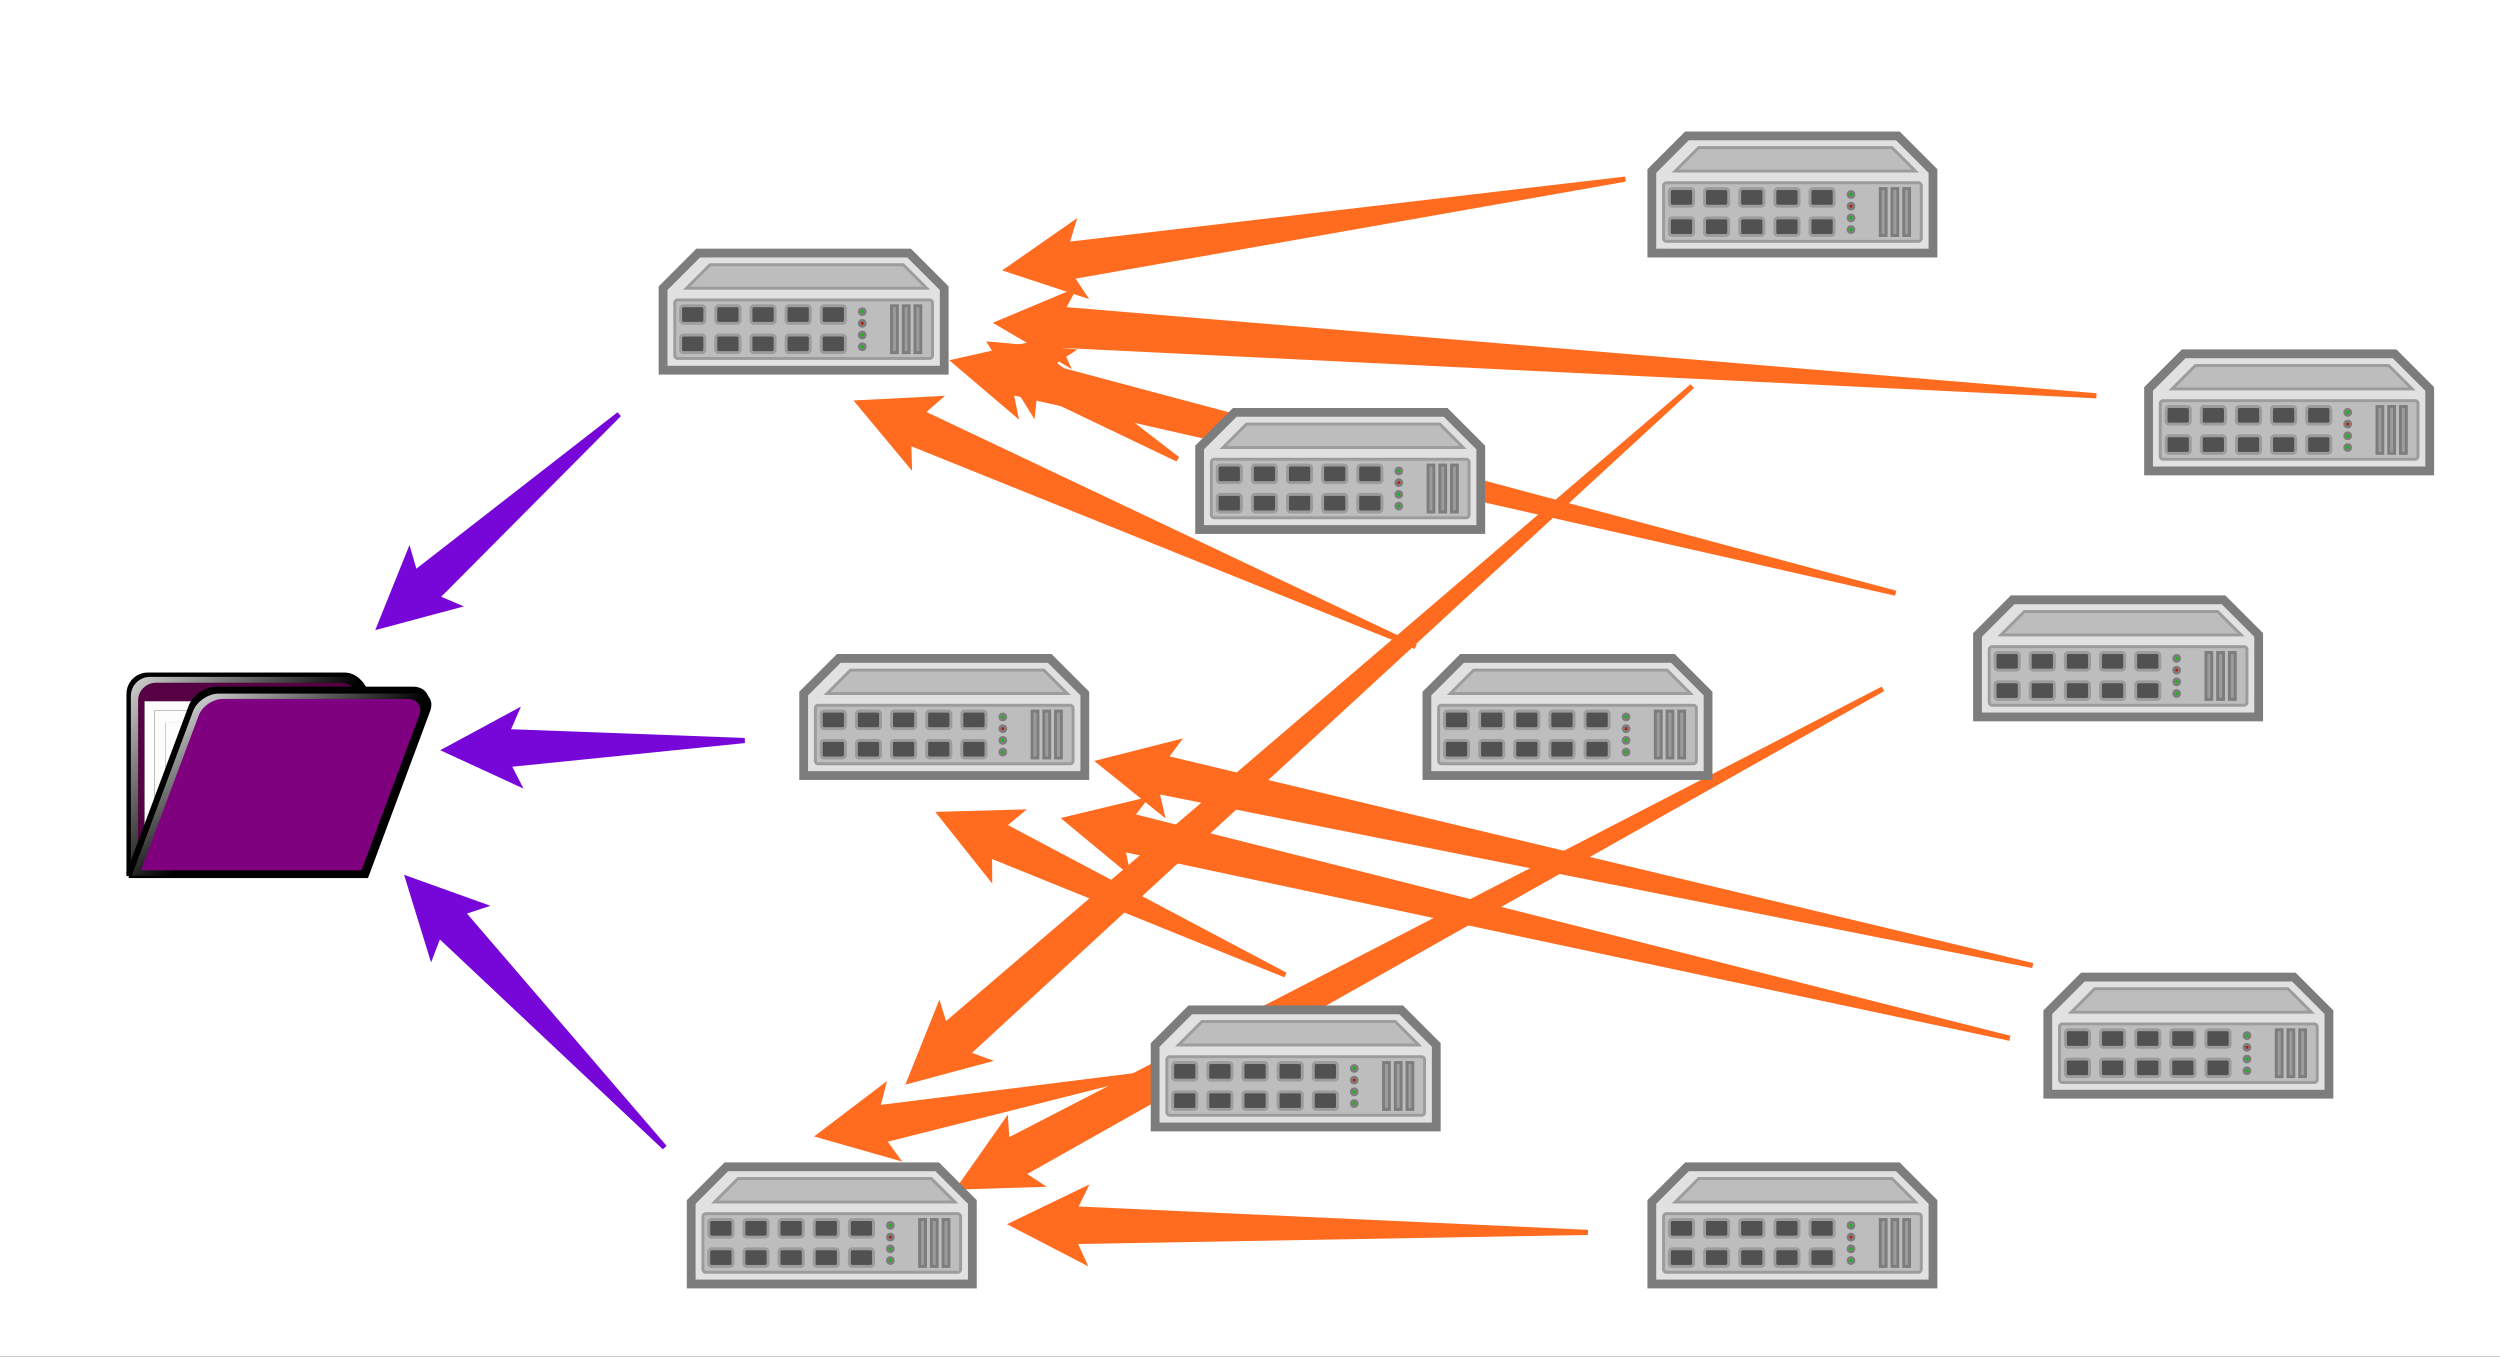 <?xml version="1.0" encoding="utf-8"?>
<!-- Generator: SketchAPI 5.1.316 <https://api.sketch.io/> -->
<svg version="1.1" xmlns="http://www.w3.org/2000/svg" xmlns:xlink="http://www.w3.org/1999/xlink" xmlns:sketchjs="https://sketch.io/dtd/" style="" sketchjs:metadata="eyJ0aXRsZSI6Ijc2YTVmYThkLWRhNDMtNGVlYi04ODQ1LWMxNGJjNTFhNzNmNiIsImRlc2NyaXB0aW9uIjoiTWFkZSB3aXRoIFNrZXRjaHBhZCAtIGh0dHBzOi8vc2tldGNoLmlvL3NrZXRjaHBhZCIsIm1ldGFkYXRhIjp7fSwiY2xpcFBhdGgiOnsiZW5hYmxlZCI6dHJ1ZSwic3R5bGUiOnsic3Ryb2tlU3R5bGUiOiJibGFjayIsImxpbmVXaWR0aCI6MX19LCJleHBvcnREUEkiOjcyLCJleHBvcnRGb3JtYXQiOiJwbmciLCJleHBvcnRRdWFsaXR5IjowLjk1LCJ1bml0cyI6InB4Iiwid2lkdGgiOjEwNjcsImhlaWdodCI6NTc5LCJwYWdlcyI6eyJsZW5ndGgiOjEsImRhdGEiOlt7IndpZHRoIjoxMDY3LCJoZWlnaHQiOjU3OX1dfX0=" width="1067" height="579" viewBox="0 0 1067 579" sketchjs:version="5.1.316">
<rect x="0" y="0" width="1067" height="579" fill="#333333" stroke="none"/>
<defs>
	<linearGradient id="c" gradientUnits="userSpaceOnUse" x1="-685.71" y1="-101.92" x2="-340" y2="232.36">
		<stop offset="0" style="stop-color:#fff;"/>
		<stop offset="1" style="stop-color:rgba(255, 255, 255, 0);stop-opacity:0;"/>
	</linearGradient>
</defs>
<path sketchjs:tool="rectangle" style="fill: #ffffff; mix-blend-mode: source-over; fill-opacity: 1; fill-rule: nonzero; vector-effect: non-scaling-stroke;" d="M0 0 L1067 0 1067 579 0 579 z"/>
<g sketchjs:tool="clipart" style="mix-blend-mode: source-over;" transform="matrix(1,0,0,1,872.12,415.13)">
	<g sketchjs:uid="1" style="fill-rule: evenodd; stroke-miterlimit: 10;">
		<path d="M1.88 16.87l15-15h90l15 15v35h-120z" sketchjs:uid="2" style="fill: #e1e1e1; stroke: #7d7d7d; stroke-width: 3.75;"/>
		<path d="M8.13 21.87h107.5c.688 0 1.25.562 1.25 1.25v22.5a1.25 1.25 0 0 1-1.25 1.25H8.13a1.25 1.25 0 0 1-1.25-1.25v-22.5c0-.688.562-1.25 1.25-1.25" sketchjs:uid="3" style="fill: #bdbdbd; stroke: #9c9c9c; stroke-width: 1.25; stroke-linejoin: round;"/>
		<path d="M88.13 31.87c0 1.67-2.5 1.67-2.5 0 0-1.665 2.5-1.665 2.5 0" sketchjs:uid="4" style="fill: #c51900; stroke: #7d7d7d; stroke-width: 1.25; stroke-linejoin: round;"/>
		<path d="M99.38 24.37h2.5v20h-2.5z" sketchjs:uid="5" style="fill: #9c9c9c; stroke: #7d7d7d; stroke-width: 1.25;"/>
		<path d="M10.63 24.37h7.817c.689 0 1.25.562 1.25 1.25v5a1.25 1.25 0 0 1-1.25 1.25H10.63a1.25 1.25 0 0 1-1.25-1.25v-5c0-.688.562-1.25 1.25-1.25M10.63 36.87h7.817c.689 0 1.25.562 1.25 1.25v5a1.25 1.25 0 0 1-1.25 1.25H10.63a1.25 1.25 0 0 1-1.25-1.25v-5c0-.688.562-1.25 1.25-1.25M25.63 24.37h7.817c.689 0 1.25.562 1.25 1.25v5a1.25 1.25 0 0 1-1.25 1.25H25.63a1.25 1.25 0 0 1-1.25-1.25v-5c0-.688.562-1.25 1.25-1.25M40.63 24.37h7.817c.689 0 1.25.562 1.25 1.25v5a1.25 1.25 0 0 1-1.25 1.25H40.63a1.25 1.25 0 0 1-1.25-1.25v-5c0-.688.562-1.25 1.25-1.25M55.63 24.37h7.817c.689 0 1.25.562 1.25 1.25v5a1.25 1.25 0 0 1-1.25 1.25H55.63a1.25 1.25 0 0 1-1.25-1.25v-5c0-.688.562-1.25 1.25-1.25M70.63 24.37h7.817c.689 0 1.25.562 1.25 1.25v5a1.25 1.25 0 0 1-1.25 1.25H70.63a1.25 1.25 0 0 1-1.25-1.25v-5c0-.688.562-1.25 1.25-1.25M25.63 36.87h7.817c.689 0 1.25.562 1.25 1.25v5a1.25 1.25 0 0 1-1.25 1.25H25.63a1.25 1.25 0 0 1-1.25-1.25v-5c0-.688.562-1.25 1.25-1.25M40.63 36.87h7.817c.689 0 1.25.562 1.25 1.25v5a1.25 1.25 0 0 1-1.25 1.25H40.63a1.25 1.25 0 0 1-1.25-1.25v-5c0-.688.562-1.25 1.25-1.25M55.63 36.87h7.817c.689 0 1.25.562 1.25 1.25v5a1.25 1.25 0 0 1-1.25 1.25H55.63a1.25 1.25 0 0 1-1.25-1.25v-5c0-.688.562-1.25 1.25-1.25M70.63 36.87h7.817c.689 0 1.25.562 1.25 1.25v5a1.25 1.25 0 0 1-1.25 1.25H70.63a1.25 1.25 0 0 1-1.25-1.25v-5c0-.688.562-1.25 1.25-1.25" sketchjs:uid="6" style="fill: #515151; stroke: #9c9c9c; stroke-width: 1.25; stroke-linejoin: round;"/>
		<path d="M11.88 16.87l10-10h82.5l10 10z" sketchjs:uid="7" style="fill: #bdbdbd; stroke: #9c9c9c; stroke-width: 1.25;"/>
		<path d="M88.13 26.87c0 1.67-2.5 1.67-2.5 0 0-1.665 2.5-1.665 2.5 0" sketchjs:uid="8" style="fill: #00c700; stroke: #7d7d7d; stroke-width: 1.25;"/>
		<path d="M104.38 24.37h2.5v20h-2.5zM109.38 24.37h2.5v20h-2.5z" sketchjs:uid="9" style="fill: #9c9c9c; stroke: #7d7d7d; stroke-width: 1.25;"/>
		<path d="M88.13 36.87c0 1.67-2.5 1.67-2.5 0 0-1.665 2.5-1.665 2.5 0M88.13 41.87c0 1.67-2.5 1.67-2.5 0 0-1.665 2.5-1.665 2.5 0" sketchjs:uid="10" style="fill: #00c700; stroke: #7d7d7d; stroke-width: 1.25;"/>
	</g>
</g>
<g sketchjs:tool="clipart" style="mix-blend-mode: source-over;" transform="matrix(1,0,0,1,915.12,149.13)">
	<g sketchjs:uid="1" style="fill-rule: evenodd; stroke-miterlimit: 10;">
		<path d="M1.88 16.87l15-15h90l15 15v35h-120z" sketchjs:uid="2" style="fill: #e1e1e1; stroke: #7d7d7d; stroke-width: 3.75;"/>
		<path d="M8.13 21.87h107.5c.688 0 1.25.562 1.25 1.25v22.5a1.25 1.25 0 0 1-1.25 1.25H8.13a1.25 1.25 0 0 1-1.25-1.25v-22.5c0-.688.562-1.25 1.25-1.25" sketchjs:uid="3" style="fill: #bdbdbd; stroke: #9c9c9c; stroke-width: 1.25; stroke-linejoin: round;"/>
		<path d="M88.13 31.87c0 1.67-2.5 1.67-2.5 0 0-1.665 2.5-1.665 2.5 0" sketchjs:uid="4" style="fill: #c51900; stroke: #7d7d7d; stroke-width: 1.25; stroke-linejoin: round;"/>
		<path d="M99.38 24.37h2.5v20h-2.5z" sketchjs:uid="5" style="fill: #9c9c9c; stroke: #7d7d7d; stroke-width: 1.25;"/>
		<path d="M10.63 24.37h7.817c.689 0 1.25.562 1.25 1.25v5a1.25 1.25 0 0 1-1.25 1.25H10.63a1.25 1.25 0 0 1-1.25-1.25v-5c0-.688.562-1.25 1.25-1.25M10.63 36.87h7.817c.689 0 1.25.562 1.25 1.25v5a1.25 1.25 0 0 1-1.25 1.25H10.63a1.25 1.25 0 0 1-1.25-1.25v-5c0-.688.562-1.25 1.25-1.25M25.63 24.37h7.817c.689 0 1.25.562 1.25 1.25v5a1.25 1.25 0 0 1-1.25 1.25H25.63a1.25 1.25 0 0 1-1.25-1.25v-5c0-.688.562-1.25 1.25-1.25M40.63 24.37h7.817c.689 0 1.25.562 1.25 1.25v5a1.25 1.25 0 0 1-1.25 1.25H40.63a1.25 1.25 0 0 1-1.25-1.25v-5c0-.688.562-1.25 1.25-1.25M55.63 24.37h7.817c.689 0 1.25.562 1.25 1.25v5a1.25 1.25 0 0 1-1.25 1.25H55.63a1.25 1.25 0 0 1-1.25-1.25v-5c0-.688.562-1.25 1.25-1.25M70.63 24.37h7.817c.689 0 1.25.562 1.25 1.25v5a1.25 1.25 0 0 1-1.25 1.25H70.63a1.25 1.25 0 0 1-1.25-1.25v-5c0-.688.562-1.25 1.25-1.25M25.63 36.87h7.817c.689 0 1.25.562 1.25 1.25v5a1.25 1.25 0 0 1-1.25 1.25H25.63a1.25 1.25 0 0 1-1.25-1.25v-5c0-.688.562-1.25 1.25-1.25M40.63 36.87h7.817c.689 0 1.25.562 1.25 1.25v5a1.25 1.25 0 0 1-1.25 1.25H40.63a1.25 1.25 0 0 1-1.25-1.25v-5c0-.688.562-1.25 1.25-1.25M55.63 36.87h7.817c.689 0 1.25.562 1.25 1.25v5a1.25 1.25 0 0 1-1.25 1.25H55.63a1.25 1.25 0 0 1-1.25-1.25v-5c0-.688.562-1.25 1.25-1.25M70.63 36.87h7.817c.689 0 1.25.562 1.25 1.25v5a1.25 1.25 0 0 1-1.25 1.25H70.63a1.25 1.25 0 0 1-1.25-1.25v-5c0-.688.562-1.25 1.25-1.25" sketchjs:uid="6" style="fill: #515151; stroke: #9c9c9c; stroke-width: 1.25; stroke-linejoin: round;"/>
		<path d="M11.88 16.87l10-10h82.5l10 10z" sketchjs:uid="7" style="fill: #bdbdbd; stroke: #9c9c9c; stroke-width: 1.25;"/>
		<path d="M88.13 26.87c0 1.67-2.5 1.67-2.5 0 0-1.665 2.5-1.665 2.5 0" sketchjs:uid="8" style="fill: #00c700; stroke: #7d7d7d; stroke-width: 1.25;"/>
		<path d="M104.38 24.37h2.5v20h-2.5zM109.38 24.37h2.5v20h-2.5z" sketchjs:uid="9" style="fill: #9c9c9c; stroke: #7d7d7d; stroke-width: 1.25;"/>
		<path d="M88.13 36.87c0 1.67-2.5 1.67-2.5 0 0-1.665 2.5-1.665 2.5 0M88.13 41.87c0 1.67-2.5 1.67-2.5 0 0-1.665 2.5-1.665 2.5 0" sketchjs:uid="10" style="fill: #00c700; stroke: #7d7d7d; stroke-width: 1.25;"/>
	</g>
</g>
<g sketchjs:tool="clipart" style="mix-blend-mode: source-over;" transform="matrix(0.31,0,0,0.31,50.234,283.722)">
	<path d="M-560.67-69.678c-25.262 0-45.594 20.331-45.594 45.594v428.659h559.37V-24.084c0-25.262-20.363-45.594-45.625-45.594h-468.16z" transform="matrix(0.578,0,0,0.578,365.566,54.065)" sketchjs:uid="1" style="stroke: #000; fill-opacity: 0.99; stroke-width: 10.64; stroke-linecap: round; filter: b;"/>
	<path d="M44.703 16.705a26.267 26.267 0 0 0-26.33 26.33v247.587h323.081V43.035c0-14.591-11.758-26.33-26.349-26.33H44.701z" sketchjs:uid="2" style="stroke: #000; fill-opacity: 0.99; stroke-width: 6.146; stroke-linecap: round;"/>
	<path d="M-555.52-67.314c-25.262 0-45.586 20.323-45.586 45.586V406.927h559.36V-21.728c0-25.262-20.357-45.586-45.619-45.586h-468.16z" transform="matrix(0.578,0,0,0.578,365.566,55.585)" sketchjs:uid="3" style="fill: url(#c);"/>
	<path d="M52.836 24.771A24.687 24.687 0 0 0 28.09 49.518V282.21h303.65V49.519c0-13.714-11.05-24.747-24.764-24.747H52.836z" sketchjs:uid="4" style="fill: #504; fill-opacity: 0.99;"/>
	<g sketchjs:uid="5" style="fill-opacity: 0.99;">
		<g transform="matrix(0.578,0,0,0.578,342.463,-320.215)" sketchjs:uid="6" style="">
			<rect x="-528.57" y="640.93" ry="0" width="525.71" height="368.57" rx="0" sketchjs:uid="7" style="filter: d;"/>
			<rect x="-528.57" y="640.93" ry="0" width="525.71" height="368.57" rx="0" sketchjs:uid="8" style="fill: #fff;"/>
		</g>
		<g transform="matrix(0.526,0,0,0.545,328.699,-286.43)" sketchjs:uid="9" style="">
			<rect x="-528.57" y="640.93" ry="0" width="525.71" height="368.57" rx="0" sketchjs:uid="10" style="filter: d;"/>
			<rect x="-528.57" y="640.93" ry="0" width="525.71" height="368.57" rx="0" sketchjs:uid="11" style="fill: #fff;"/>
		</g>
		<g transform="matrix(0.467,0,0,0.501,312.982,-240.99)" sketchjs:uid="12" style="">
			<rect x="-528.57" y="640.93" ry="0" width="525.71" height="368.57" rx="0" sketchjs:uid="13" style="filter: d;"/>
			<rect x="-528.57" y="640.93" ry="0" width="525.71" height="368.57" rx="0" sketchjs:uid="14" style="fill: #fff;"/>
		</g>
	</g>
	<path d="M-397.35-36.317c-25.262 0-52.523 18.626-61.156 41.781l-12.469 33.438-90.406 242.44-43.625 117.03h559.37L-2 281.342l90.406-242.44 12.468-33.436c8.63-23.155-4.8-41.781-30.062-41.781h-468.16z" transform="matrix(0.578,0,0,0.578,365.566,54.065)" sketchjs:uid="15" style="stroke: #000; fill-opacity: 0.99; stroke-width: 10.187; stroke-linecap: round; filter: e;"/>
	<g sketchjs:uid="16" style="">
		<path d="M-555.52-67.314c-25.262 0-45.586 20.323-45.586 45.586V406.927h559.36V-21.728c0-25.262-20.357-45.586-45.619-45.586h-468.16z" transform="matrix(0.578,0,-0.197,0.529,446.943,75.322)" sketchjs:uid="17" style="stroke: #000; fill-opacity: 0.99; stroke-width: 10.64; stroke-linecap: round;"/>
		<path d="M-555.52-67.314c-25.262 0-45.586 20.323-45.586 45.586V406.927h559.36V-21.728c0-25.262-20.357-45.586-45.619-45.586h-468.16z" transform="matrix(0.578,0,-0.197,0.529,446.943,75.322)" sketchjs:uid="18" style="fill: url(#c);"/>
		<path d="M144.743 47.08c-13.713 0-28.516 10.112-33.203 22.682l-6.767 18.148-49.071 131.606-23.688 63.528h303.65l23.688-63.528L408.423 87.91l6.767-18.148c4.687-12.57-2.593-22.682-16.307-22.682h-254.14z" sketchjs:uid="19" style="fill: #800080; fill-opacity: 0.99;"/>
	</g>
</g>
<g sketchjs:tool="arrow" style="mix-blend-mode: source-over;" transform="matrix(-0.989,0.145,-0.145,-0.989,698,95)">
	<g sketchjs:uid="1" style="">
		<g transform="matrix(1,0,0,1,19,19)" sketchjs:uid="2" style="">
			<g sketchjs:uid="3" style="">
				<path d="M 251.51 0.011L 216.509 17.509L 221 8L -17.5 1.093L -17.5 -1.094L 221 -8L 216.511 -17.491ZZ" sketchjs:uid="4" style="fill: #ff6c20; paint-order: stroke fill markers;"/>
			</g>
		</g>
	</g>
</g>
<g sketchjs:tool="arrow" style="mix-blend-mode: source-over;" transform="matrix(-0.998,-0.066,0.066,-0.998,895,188)">
	<g sketchjs:uid="1" style="">
		<g transform="matrix(1,0,0,1,19,19)" sketchjs:uid="2" style="">
			<g sketchjs:uid="3" style="">
				<path d="M 454.51 0.01L 419.51 17.51L 423.51 8.76L -17.5 1.093L -17.5 -1.094L 424.26 -8.74L 419.51 -17.49ZZ" sketchjs:uid="4" style="fill: #ff6c20; paint-order: stroke fill markers;"/>
			</g>
		</g>
	</g>
</g>
<g sketchjs:tool="arrow" style="mix-blend-mode: source-over;" transform="matrix(-0.852,-0.524,0.524,-0.852,494,213)">
	<g sketchjs:uid="1" style="">
		<g transform="matrix(1,0,0,1,19,19)" sketchjs:uid="2" style="">
			<g sketchjs:uid="3" style="">
				<path d="M 78.51 0.013L 43.507 17.507L 48 8L -17.5 1.091L -17.5 -1.097L 48 -8L 43.513 -17.493ZZ" sketchjs:uid="4" style="fill: #ff6c20; paint-order: stroke fill markers;"/>
			</g>
		</g>
	</g>
</g>
<g sketchjs:tool="arrow" style="mix-blend-mode: source-over;" transform="matrix(-0.916,-0.401,0.401,-0.916,598,294)">
	<g sketchjs:uid="1" style="">
		<g transform="matrix(1,0,0,1,19,19)" sketchjs:uid="2" style="">
			<g sketchjs:uid="3" style="">
				<path d="M 244.51 0.011L 209.509 17.509L 214 8L -17.5 1.093L -17.5 -1.095L 214 -8L 209.511 -17.491ZZ" sketchjs:uid="4" style="fill: #ff6c20; paint-order: stroke fill markers;"/>
			</g>
		</g>
	</g>
</g>
<g sketchjs:tool="arrow" style="mix-blend-mode: source-over;" transform="matrix(-0.971,-0.239,0.239,-0.971,806,272)">
	<g sketchjs:uid="1" style="">
		<g transform="matrix(1,0,0,1,19,19)" sketchjs:uid="2" style="">
			<g sketchjs:uid="3" style="">
				<path d="M 398.51 0.01L 363.51 17.51L 367.51 8.76L -17.5 1.093L -17.5 -1.094L 368 -8L 363.51 -17.49ZZ" sketchjs:uid="4" style="fill: #ff6c20; paint-order: stroke fill markers;"/>
			</g>
		</g>
	</g>
</g>
<g sketchjs:tool="arrow" style="mix-blend-mode: source-over;" transform="matrix(-0.977,-0.213,0.213,-0.977,865,431)">
	<g sketchjs:uid="1" style="">
		<g transform="matrix(1,0,0,1,19,19)" sketchjs:uid="2" style="">
			<g sketchjs:uid="3" style="">
				<path d="M 392.51 0.01L 357.51 17.51L 361.51 8.76L -17.5 1.093L -17.5 -1.094L 362 -8L 357.51 -17.49ZZ" sketchjs:uid="4" style="fill: #ff6c20; paint-order: stroke fill markers;"/>
			</g>
		</g>
	</g>
</g>
<g sketchjs:tool="arrow" style="mix-blend-mode: source-over;" transform="matrix(-0.906,-0.422,0.422,-0.906,542,434)">
	<g sketchjs:uid="1" style="">
		<g transform="matrix(1,0,0,1,19,19)" sketchjs:uid="2" style="">
			<g sketchjs:uid="3" style="">
				<path d="M 147.51 0.011L 112.509 17.509L 117 8L -17.5 1.092L -17.5 -1.095L 117 -8L 112.511 -17.491ZZ" sketchjs:uid="4" style="fill: #ff6c20; paint-order: stroke fill markers;"/>
			</g>
		</g>
	</g>
</g>
<g sketchjs:tool="arrow" style="mix-blend-mode: source-over;" transform="matrix(-0.983,0.185,-0.185,-0.983,493,477)">
	<g sketchjs:uid="1" style="">
		<g transform="matrix(1,0,0,1,19,19)" sketchjs:uid="2" style="">
			<g sketchjs:uid="3" style="">
				<path d="M 125.51 0.012L 90.508 17.508L 95 8L -17.5 1.092L -17.5 -1.095L 95 -8L 90.512 -17.492ZZ" sketchjs:uid="4" style="fill: #ff6c20; paint-order: stroke fill markers;"/>
			</g>
		</g>
	</g>
</g>
<g sketchjs:tool="arrow" style="mix-blend-mode: source-over;" transform="matrix(-1,-0.014,0.014,-1,679,545)">
	<g sketchjs:uid="1" style="">
		<g transform="matrix(1,0,0,1,19,19)" sketchjs:uid="2" style="">
			<g sketchjs:uid="3" style="">
				<path d="M 230.51 0.011L 195.509 17.509L 200 8L -17.5 1.093L -17.5 -1.095L 200 -8L 195.511 -17.491ZZ" sketchjs:uid="4" style="fill: #ff6c20; paint-order: stroke fill markers;"/>
			</g>
		</g>
	</g>
</g>
<g sketchjs:tool="arrow" style="mix-blend-mode: source-over;" transform="matrix(-0.974,-0.226,0.226,-0.974,855,462)">
	<g sketchjs:uid="1" style="">
		<g transform="matrix(1,0,0,1,19,19)" sketchjs:uid="2" style="">
			<g sketchjs:uid="3" style="">
				<path d="M 398.51 0.01L 363.51 17.51L 367.51 8.76L -17.5 1.093L -17.5 -1.094L 368 -8L 363.51 -17.49ZZ" sketchjs:uid="4" style="fill: #ff6c20; paint-order: stroke fill markers;"/>
			</g>
		</g>
	</g>
</g>
<g sketchjs:tool="arrow" style="mix-blend-mode: source-over;" transform="matrix(-0.88,0.475,-0.475,-0.88,814,310)">
	<g sketchjs:uid="1" style="">
		<g transform="matrix(1,0,0,1,19,19)" sketchjs:uid="2" style="">
			<g sketchjs:uid="3" style="">
				<path d="M 432.51 0.01L 397.51 17.51L 401.51 8.76L -17.5 1.093L -17.5 -1.094L 402.26 -8.74L 397.51 -17.49ZZ" sketchjs:uid="4" style="fill: #ff6c20; paint-order: stroke fill markers;"/>
			</g>
		</g>
	</g>
</g>
<g sketchjs:tool="arrow" style="mix-blend-mode: source-over;" transform="matrix(-0.748,0.664,-0.664,-0.748,736,178)">
	<g sketchjs:uid="1" style="">
		<g transform="matrix(1,0,0,1,19,19)" sketchjs:uid="2" style="">
			<g sketchjs:uid="3" style="">
				<path d="M 431.51 0.01L 396.51 17.51L 400.51 8.76L -17.5 1.093L -17.5 -1.094L 401.26 -8.74L 396.51 -17.49ZZ" sketchjs:uid="4" style="fill: #ff6c20; paint-order: stroke fill markers;"/>
			</g>
		</g>
	</g>
</g>
<g sketchjs:tool="clipart" style="mix-blend-mode: source-over;" transform="matrix(1,0,0,1,510.12,174.13)">
	<g sketchjs:uid="1" style="fill-rule: evenodd; stroke-miterlimit: 10;">
		<path d="M1.88 16.87l15-15h90l15 15v35h-120z" sketchjs:uid="2" style="fill: #e1e1e1; stroke: #7d7d7d; stroke-width: 3.75;"/>
		<path d="M8.13 21.87h107.5c.688 0 1.25.562 1.25 1.25v22.5a1.25 1.25 0 0 1-1.25 1.25H8.13a1.25 1.25 0 0 1-1.25-1.25v-22.5c0-.688.562-1.25 1.25-1.25" sketchjs:uid="3" style="fill: #bdbdbd; stroke: #9c9c9c; stroke-width: 1.25; stroke-linejoin: round;"/>
		<path d="M88.13 31.87c0 1.67-2.5 1.67-2.5 0 0-1.665 2.5-1.665 2.5 0" sketchjs:uid="4" style="fill: #c51900; stroke: #7d7d7d; stroke-width: 1.25; stroke-linejoin: round;"/>
		<path d="M99.38 24.37h2.5v20h-2.5z" sketchjs:uid="5" style="fill: #9c9c9c; stroke: #7d7d7d; stroke-width: 1.25;"/>
		<path d="M10.63 24.37h7.817c.689 0 1.25.562 1.25 1.25v5a1.25 1.25 0 0 1-1.25 1.25H10.63a1.25 1.25 0 0 1-1.25-1.25v-5c0-.688.562-1.25 1.25-1.25M10.63 36.87h7.817c.689 0 1.25.562 1.25 1.25v5a1.25 1.25 0 0 1-1.25 1.25H10.63a1.25 1.25 0 0 1-1.25-1.25v-5c0-.688.562-1.25 1.25-1.25M25.63 24.37h7.817c.689 0 1.25.562 1.25 1.25v5a1.25 1.25 0 0 1-1.25 1.25H25.63a1.25 1.25 0 0 1-1.25-1.25v-5c0-.688.562-1.25 1.25-1.25M40.63 24.37h7.817c.689 0 1.25.562 1.25 1.25v5a1.25 1.25 0 0 1-1.25 1.25H40.63a1.25 1.25 0 0 1-1.25-1.25v-5c0-.688.562-1.25 1.25-1.25M55.63 24.37h7.817c.689 0 1.25.562 1.25 1.25v5a1.25 1.25 0 0 1-1.25 1.25H55.63a1.25 1.25 0 0 1-1.25-1.25v-5c0-.688.562-1.25 1.25-1.25M70.63 24.37h7.817c.689 0 1.25.562 1.25 1.25v5a1.25 1.25 0 0 1-1.25 1.25H70.63a1.25 1.25 0 0 1-1.25-1.25v-5c0-.688.562-1.25 1.25-1.25M25.63 36.87h7.817c.689 0 1.25.562 1.25 1.25v5a1.25 1.25 0 0 1-1.25 1.25H25.63a1.25 1.25 0 0 1-1.25-1.25v-5c0-.688.562-1.25 1.25-1.25M40.63 36.87h7.817c.689 0 1.25.562 1.25 1.25v5a1.25 1.25 0 0 1-1.25 1.25H40.63a1.25 1.25 0 0 1-1.25-1.25v-5c0-.688.562-1.25 1.25-1.25M55.63 36.87h7.817c.689 0 1.25.562 1.25 1.25v5a1.25 1.25 0 0 1-1.25 1.25H55.63a1.25 1.25 0 0 1-1.25-1.25v-5c0-.688.562-1.25 1.25-1.25M70.63 36.87h7.817c.689 0 1.25.562 1.25 1.25v5a1.25 1.25 0 0 1-1.25 1.25H70.63a1.25 1.25 0 0 1-1.25-1.25v-5c0-.688.562-1.25 1.25-1.25" sketchjs:uid="6" style="fill: #515151; stroke: #9c9c9c; stroke-width: 1.25; stroke-linejoin: round;"/>
		<path d="M11.88 16.87l10-10h82.5l10 10z" sketchjs:uid="7" style="fill: #bdbdbd; stroke: #9c9c9c; stroke-width: 1.25;"/>
		<path d="M88.13 26.87c0 1.67-2.5 1.67-2.5 0 0-1.665 2.5-1.665 2.5 0" sketchjs:uid="8" style="fill: #00c700; stroke: #7d7d7d; stroke-width: 1.25;"/>
		<path d="M104.38 24.37h2.5v20h-2.5zM109.38 24.37h2.5v20h-2.5z" sketchjs:uid="9" style="fill: #9c9c9c; stroke: #7d7d7d; stroke-width: 1.25;"/>
		<path d="M88.13 36.87c0 1.67-2.5 1.67-2.5 0 0-1.665 2.5-1.665 2.5 0M88.13 41.87c0 1.67-2.5 1.67-2.5 0 0-1.665 2.5-1.665 2.5 0" sketchjs:uid="10" style="fill: #00c700; stroke: #7d7d7d; stroke-width: 1.25;"/>
	</g>
</g>
<g sketchjs:tool="clipart" style="mix-blend-mode: source-over;" transform="matrix(1,0,0,1,341.12,279.13)">
	<g sketchjs:uid="1" style="fill-rule: evenodd; stroke-miterlimit: 10;">
		<path d="M1.88 16.87l15-15h90l15 15v35h-120z" sketchjs:uid="2" style="fill: #e1e1e1; stroke: #7d7d7d; stroke-width: 3.75;"/>
		<path d="M8.13 21.87h107.5c.688 0 1.25.562 1.25 1.25v22.5a1.25 1.25 0 0 1-1.25 1.25H8.13a1.25 1.25 0 0 1-1.25-1.25v-22.5c0-.688.562-1.25 1.25-1.25" sketchjs:uid="3" style="fill: #bdbdbd; stroke: #9c9c9c; stroke-width: 1.25; stroke-linejoin: round;"/>
		<path d="M88.13 31.87c0 1.67-2.5 1.67-2.5 0 0-1.665 2.5-1.665 2.5 0" sketchjs:uid="4" style="fill: #c51900; stroke: #7d7d7d; stroke-width: 1.25; stroke-linejoin: round;"/>
		<path d="M99.38 24.37h2.5v20h-2.5z" sketchjs:uid="5" style="fill: #9c9c9c; stroke: #7d7d7d; stroke-width: 1.25;"/>
		<path d="M10.63 24.37h7.817c.689 0 1.25.562 1.25 1.25v5a1.25 1.25 0 0 1-1.25 1.25H10.63a1.25 1.25 0 0 1-1.25-1.25v-5c0-.688.562-1.25 1.25-1.25M10.63 36.87h7.817c.689 0 1.25.562 1.25 1.25v5a1.25 1.25 0 0 1-1.25 1.25H10.63a1.25 1.25 0 0 1-1.25-1.25v-5c0-.688.562-1.25 1.25-1.25M25.63 24.37h7.817c.689 0 1.25.562 1.25 1.25v5a1.25 1.25 0 0 1-1.25 1.25H25.63a1.25 1.25 0 0 1-1.25-1.25v-5c0-.688.562-1.25 1.25-1.25M40.63 24.37h7.817c.689 0 1.25.562 1.25 1.25v5a1.25 1.25 0 0 1-1.25 1.25H40.63a1.25 1.25 0 0 1-1.25-1.25v-5c0-.688.562-1.25 1.25-1.25M55.63 24.37h7.817c.689 0 1.25.562 1.25 1.25v5a1.25 1.25 0 0 1-1.25 1.25H55.63a1.25 1.25 0 0 1-1.25-1.25v-5c0-.688.562-1.25 1.25-1.25M70.63 24.37h7.817c.689 0 1.25.562 1.25 1.25v5a1.25 1.25 0 0 1-1.25 1.25H70.63a1.25 1.25 0 0 1-1.25-1.25v-5c0-.688.562-1.25 1.25-1.25M25.63 36.87h7.817c.689 0 1.25.562 1.25 1.25v5a1.25 1.25 0 0 1-1.25 1.25H25.63a1.25 1.25 0 0 1-1.25-1.25v-5c0-.688.562-1.25 1.25-1.25M40.63 36.87h7.817c.689 0 1.25.562 1.25 1.25v5a1.25 1.25 0 0 1-1.25 1.25H40.63a1.25 1.25 0 0 1-1.25-1.25v-5c0-.688.562-1.25 1.25-1.25M55.63 36.87h7.817c.689 0 1.25.562 1.25 1.25v5a1.25 1.25 0 0 1-1.25 1.25H55.63a1.25 1.25 0 0 1-1.25-1.25v-5c0-.688.562-1.25 1.25-1.25M70.63 36.87h7.817c.689 0 1.25.562 1.25 1.25v5a1.25 1.25 0 0 1-1.25 1.25H70.63a1.25 1.25 0 0 1-1.25-1.25v-5c0-.688.562-1.25 1.25-1.25" sketchjs:uid="6" style="fill: #515151; stroke: #9c9c9c; stroke-width: 1.25; stroke-linejoin: round;"/>
		<path d="M11.88 16.87l10-10h82.5l10 10z" sketchjs:uid="7" style="fill: #bdbdbd; stroke: #9c9c9c; stroke-width: 1.25;"/>
		<path d="M88.13 26.87c0 1.67-2.5 1.67-2.5 0 0-1.665 2.5-1.665 2.5 0" sketchjs:uid="8" style="fill: #00c700; stroke: #7d7d7d; stroke-width: 1.25;"/>
		<path d="M104.38 24.37h2.5v20h-2.5zM109.38 24.37h2.5v20h-2.5z" sketchjs:uid="9" style="fill: #9c9c9c; stroke: #7d7d7d; stroke-width: 1.25;"/>
		<path d="M88.13 36.87c0 1.67-2.5 1.67-2.5 0 0-1.665 2.5-1.665 2.5 0M88.13 41.87c0 1.67-2.5 1.67-2.5 0 0-1.665 2.5-1.665 2.5 0" sketchjs:uid="10" style="fill: #00c700; stroke: #7d7d7d; stroke-width: 1.25;"/>
	</g>
</g>
<g sketchjs:tool="clipart" style="mix-blend-mode: source-over;" transform="matrix(1,0,0,1,491.12,429.13)">
	<g sketchjs:uid="1" style="fill-rule: evenodd; stroke-miterlimit: 10;">
		<path d="M1.88 16.87l15-15h90l15 15v35h-120z" sketchjs:uid="2" style="fill: #e1e1e1; stroke: #7d7d7d; stroke-width: 3.75;"/>
		<path d="M8.13 21.87h107.5c.688 0 1.25.562 1.25 1.25v22.5a1.25 1.25 0 0 1-1.25 1.25H8.13a1.25 1.25 0 0 1-1.25-1.25v-22.5c0-.688.562-1.25 1.25-1.25" sketchjs:uid="3" style="fill: #bdbdbd; stroke: #9c9c9c; stroke-width: 1.25; stroke-linejoin: round;"/>
		<path d="M88.13 31.87c0 1.67-2.5 1.67-2.5 0 0-1.665 2.5-1.665 2.5 0" sketchjs:uid="4" style="fill: #c51900; stroke: #7d7d7d; stroke-width: 1.25; stroke-linejoin: round;"/>
		<path d="M99.38 24.37h2.5v20h-2.5z" sketchjs:uid="5" style="fill: #9c9c9c; stroke: #7d7d7d; stroke-width: 1.25;"/>
		<path d="M10.63 24.37h7.817c.689 0 1.25.562 1.25 1.25v5a1.25 1.25 0 0 1-1.25 1.25H10.63a1.25 1.25 0 0 1-1.25-1.25v-5c0-.688.562-1.25 1.25-1.25M10.63 36.87h7.817c.689 0 1.25.562 1.25 1.25v5a1.25 1.25 0 0 1-1.25 1.25H10.63a1.25 1.25 0 0 1-1.25-1.25v-5c0-.688.562-1.25 1.25-1.25M25.63 24.37h7.817c.689 0 1.25.562 1.25 1.25v5a1.25 1.25 0 0 1-1.25 1.25H25.63a1.25 1.25 0 0 1-1.25-1.25v-5c0-.688.562-1.25 1.25-1.25M40.63 24.37h7.817c.689 0 1.25.562 1.25 1.25v5a1.25 1.25 0 0 1-1.25 1.25H40.63a1.25 1.25 0 0 1-1.25-1.25v-5c0-.688.562-1.25 1.25-1.25M55.63 24.37h7.817c.689 0 1.25.562 1.25 1.25v5a1.25 1.25 0 0 1-1.25 1.25H55.63a1.25 1.25 0 0 1-1.25-1.25v-5c0-.688.562-1.25 1.25-1.25M70.63 24.37h7.817c.689 0 1.25.562 1.25 1.25v5a1.25 1.25 0 0 1-1.25 1.25H70.63a1.25 1.25 0 0 1-1.25-1.25v-5c0-.688.562-1.25 1.25-1.25M25.63 36.87h7.817c.689 0 1.25.562 1.25 1.25v5a1.25 1.25 0 0 1-1.25 1.25H25.63a1.25 1.25 0 0 1-1.25-1.25v-5c0-.688.562-1.25 1.25-1.25M40.63 36.87h7.817c.689 0 1.25.562 1.25 1.25v5a1.25 1.25 0 0 1-1.25 1.25H40.63a1.25 1.25 0 0 1-1.25-1.25v-5c0-.688.562-1.25 1.25-1.25M55.63 36.87h7.817c.689 0 1.25.562 1.25 1.25v5a1.25 1.25 0 0 1-1.25 1.25H55.63a1.25 1.25 0 0 1-1.25-1.25v-5c0-.688.562-1.25 1.25-1.25M70.63 36.87h7.817c.689 0 1.25.562 1.25 1.25v5a1.25 1.25 0 0 1-1.25 1.25H70.63a1.25 1.25 0 0 1-1.25-1.25v-5c0-.688.562-1.25 1.25-1.25" sketchjs:uid="6" style="fill: #515151; stroke: #9c9c9c; stroke-width: 1.25; stroke-linejoin: round;"/>
		<path d="M11.88 16.87l10-10h82.5l10 10z" sketchjs:uid="7" style="fill: #bdbdbd; stroke: #9c9c9c; stroke-width: 1.25;"/>
		<path d="M88.13 26.87c0 1.67-2.5 1.67-2.5 0 0-1.665 2.5-1.665 2.5 0" sketchjs:uid="8" style="fill: #00c700; stroke: #7d7d7d; stroke-width: 1.25;"/>
		<path d="M104.38 24.37h2.5v20h-2.5zM109.38 24.37h2.5v20h-2.5z" sketchjs:uid="9" style="fill: #9c9c9c; stroke: #7d7d7d; stroke-width: 1.25;"/>
		<path d="M88.13 36.87c0 1.67-2.5 1.67-2.5 0 0-1.665 2.5-1.665 2.5 0M88.13 41.87c0 1.67-2.5 1.67-2.5 0 0-1.665 2.5-1.665 2.5 0" sketchjs:uid="10" style="fill: #00c700; stroke: #7d7d7d; stroke-width: 1.25;"/>
	</g>
</g>
<g sketchjs:tool="clipart" style="mix-blend-mode: source-over;" transform="matrix(1,0,0,1,703.12,56.13)">
	<g sketchjs:uid="1" style="fill-rule: evenodd; stroke-miterlimit: 10;">
		<path d="M1.88 16.87l15-15h90l15 15v35h-120z" sketchjs:uid="2" style="fill: #e1e1e1; stroke: #7d7d7d; stroke-width: 3.75;"/>
		<path d="M8.13 21.87h107.5c.688 0 1.25.562 1.25 1.25v22.5a1.25 1.25 0 0 1-1.25 1.25H8.13a1.25 1.25 0 0 1-1.25-1.25v-22.5c0-.688.562-1.25 1.25-1.25" sketchjs:uid="3" style="fill: #bdbdbd; stroke: #9c9c9c; stroke-width: 1.25; stroke-linejoin: round;"/>
		<path d="M88.13 31.87c0 1.67-2.5 1.67-2.5 0 0-1.665 2.5-1.665 2.5 0" sketchjs:uid="4" style="fill: #c51900; stroke: #7d7d7d; stroke-width: 1.25; stroke-linejoin: round;"/>
		<path d="M99.38 24.37h2.5v20h-2.5z" sketchjs:uid="5" style="fill: #9c9c9c; stroke: #7d7d7d; stroke-width: 1.25;"/>
		<path d="M10.63 24.37h7.817c.689 0 1.25.562 1.25 1.25v5a1.25 1.25 0 0 1-1.25 1.25H10.63a1.25 1.25 0 0 1-1.25-1.25v-5c0-.688.562-1.25 1.25-1.25M10.63 36.87h7.817c.689 0 1.25.562 1.25 1.25v5a1.25 1.25 0 0 1-1.25 1.25H10.63a1.25 1.25 0 0 1-1.25-1.25v-5c0-.688.562-1.25 1.25-1.25M25.63 24.37h7.817c.689 0 1.25.562 1.25 1.25v5a1.25 1.25 0 0 1-1.25 1.25H25.63a1.25 1.25 0 0 1-1.25-1.25v-5c0-.688.562-1.25 1.25-1.25M40.63 24.37h7.817c.689 0 1.25.562 1.25 1.25v5a1.25 1.25 0 0 1-1.25 1.25H40.63a1.25 1.25 0 0 1-1.25-1.25v-5c0-.688.562-1.25 1.25-1.25M55.63 24.37h7.817c.689 0 1.25.562 1.25 1.25v5a1.25 1.25 0 0 1-1.25 1.25H55.63a1.25 1.25 0 0 1-1.25-1.25v-5c0-.688.562-1.25 1.25-1.25M70.63 24.37h7.817c.689 0 1.25.562 1.25 1.25v5a1.25 1.25 0 0 1-1.25 1.25H70.63a1.25 1.25 0 0 1-1.25-1.25v-5c0-.688.562-1.25 1.25-1.25M25.63 36.87h7.817c.689 0 1.25.562 1.25 1.25v5a1.25 1.25 0 0 1-1.25 1.25H25.63a1.25 1.25 0 0 1-1.25-1.25v-5c0-.688.562-1.25 1.25-1.25M40.63 36.87h7.817c.689 0 1.25.562 1.25 1.25v5a1.25 1.25 0 0 1-1.25 1.25H40.63a1.25 1.25 0 0 1-1.25-1.25v-5c0-.688.562-1.25 1.25-1.25M55.63 36.87h7.817c.689 0 1.25.562 1.25 1.25v5a1.25 1.25 0 0 1-1.25 1.25H55.63a1.25 1.25 0 0 1-1.25-1.25v-5c0-.688.562-1.25 1.25-1.25M70.63 36.87h7.817c.689 0 1.25.562 1.25 1.25v5a1.25 1.25 0 0 1-1.25 1.25H70.63a1.25 1.25 0 0 1-1.25-1.25v-5c0-.688.562-1.25 1.25-1.25" sketchjs:uid="6" style="fill: #515151; stroke: #9c9c9c; stroke-width: 1.25; stroke-linejoin: round;"/>
		<path d="M11.88 16.87l10-10h82.5l10 10z" sketchjs:uid="7" style="fill: #bdbdbd; stroke: #9c9c9c; stroke-width: 1.25;"/>
		<path d="M88.13 26.87c0 1.67-2.5 1.67-2.5 0 0-1.665 2.5-1.665 2.5 0" sketchjs:uid="8" style="fill: #00c700; stroke: #7d7d7d; stroke-width: 1.25;"/>
		<path d="M104.38 24.37h2.5v20h-2.5zM109.38 24.37h2.5v20h-2.5z" sketchjs:uid="9" style="fill: #9c9c9c; stroke: #7d7d7d; stroke-width: 1.25;"/>
		<path d="M88.13 36.87c0 1.67-2.5 1.67-2.5 0 0-1.665 2.5-1.665 2.5 0M88.13 41.87c0 1.67-2.5 1.67-2.5 0 0-1.665 2.5-1.665 2.5 0" sketchjs:uid="10" style="fill: #00c700; stroke: #7d7d7d; stroke-width: 1.25;"/>
	</g>
</g>
<g sketchjs:tool="clipart" style="mix-blend-mode: source-over;" transform="matrix(1,0,0,1,607.12,279.13)">
	<g sketchjs:uid="1" style="fill-rule: evenodd; stroke-miterlimit: 10;">
		<path d="M1.88 16.87l15-15h90l15 15v35h-120z" sketchjs:uid="2" style="fill: #e1e1e1; stroke: #7d7d7d; stroke-width: 3.75;"/>
		<path d="M8.13 21.87h107.5c.688 0 1.25.562 1.25 1.25v22.5a1.25 1.25 0 0 1-1.25 1.25H8.13a1.25 1.25 0 0 1-1.25-1.25v-22.5c0-.688.562-1.25 1.25-1.25" sketchjs:uid="3" style="fill: #bdbdbd; stroke: #9c9c9c; stroke-width: 1.25; stroke-linejoin: round;"/>
		<path d="M88.13 31.87c0 1.67-2.5 1.67-2.5 0 0-1.665 2.5-1.665 2.5 0" sketchjs:uid="4" style="fill: #c51900; stroke: #7d7d7d; stroke-width: 1.25; stroke-linejoin: round;"/>
		<path d="M99.38 24.37h2.5v20h-2.5z" sketchjs:uid="5" style="fill: #9c9c9c; stroke: #7d7d7d; stroke-width: 1.25;"/>
		<path d="M10.63 24.37h7.817c.689 0 1.25.562 1.25 1.25v5a1.25 1.25 0 0 1-1.25 1.25H10.63a1.25 1.25 0 0 1-1.25-1.25v-5c0-.688.562-1.25 1.25-1.25M10.63 36.87h7.817c.689 0 1.25.562 1.25 1.25v5a1.25 1.25 0 0 1-1.25 1.25H10.63a1.25 1.25 0 0 1-1.25-1.25v-5c0-.688.562-1.25 1.25-1.25M25.63 24.37h7.817c.689 0 1.25.562 1.25 1.25v5a1.25 1.25 0 0 1-1.25 1.25H25.63a1.25 1.25 0 0 1-1.25-1.25v-5c0-.688.562-1.25 1.25-1.25M40.63 24.37h7.817c.689 0 1.25.562 1.25 1.25v5a1.25 1.25 0 0 1-1.25 1.25H40.63a1.25 1.25 0 0 1-1.25-1.25v-5c0-.688.562-1.25 1.25-1.25M55.63 24.37h7.817c.689 0 1.25.562 1.25 1.25v5a1.25 1.25 0 0 1-1.25 1.25H55.63a1.25 1.25 0 0 1-1.25-1.25v-5c0-.688.562-1.25 1.25-1.25M70.63 24.37h7.817c.689 0 1.25.562 1.25 1.25v5a1.25 1.25 0 0 1-1.25 1.25H70.63a1.25 1.25 0 0 1-1.25-1.25v-5c0-.688.562-1.25 1.25-1.25M25.63 36.87h7.817c.689 0 1.25.562 1.25 1.25v5a1.25 1.25 0 0 1-1.25 1.25H25.63a1.25 1.25 0 0 1-1.25-1.25v-5c0-.688.562-1.25 1.25-1.25M40.63 36.87h7.817c.689 0 1.25.562 1.25 1.25v5a1.25 1.25 0 0 1-1.25 1.25H40.63a1.25 1.25 0 0 1-1.25-1.25v-5c0-.688.562-1.25 1.25-1.25M55.63 36.87h7.817c.689 0 1.25.562 1.25 1.25v5a1.25 1.25 0 0 1-1.25 1.25H55.63a1.25 1.25 0 0 1-1.25-1.25v-5c0-.688.562-1.25 1.25-1.25M70.63 36.87h7.817c.689 0 1.25.562 1.25 1.25v5a1.25 1.25 0 0 1-1.25 1.25H70.63a1.25 1.25 0 0 1-1.25-1.25v-5c0-.688.562-1.25 1.25-1.25" sketchjs:uid="6" style="fill: #515151; stroke: #9c9c9c; stroke-width: 1.25; stroke-linejoin: round;"/>
		<path d="M11.88 16.87l10-10h82.5l10 10z" sketchjs:uid="7" style="fill: #bdbdbd; stroke: #9c9c9c; stroke-width: 1.25;"/>
		<path d="M88.13 26.87c0 1.67-2.5 1.67-2.5 0 0-1.665 2.5-1.665 2.5 0" sketchjs:uid="8" style="fill: #00c700; stroke: #7d7d7d; stroke-width: 1.25;"/>
		<path d="M104.38 24.37h2.5v20h-2.5zM109.38 24.37h2.5v20h-2.5z" sketchjs:uid="9" style="fill: #9c9c9c; stroke: #7d7d7d; stroke-width: 1.25;"/>
		<path d="M88.13 36.87c0 1.67-2.5 1.67-2.5 0 0-1.665 2.5-1.665 2.5 0M88.13 41.87c0 1.67-2.5 1.67-2.5 0 0-1.665 2.5-1.665 2.5 0" sketchjs:uid="10" style="fill: #00c700; stroke: #7d7d7d; stroke-width: 1.25;"/>
	</g>
</g>
<g sketchjs:tool="clipart" style="mix-blend-mode: source-over;" transform="matrix(1,0,0,1,842.12,254.13)">
	<g sketchjs:uid="1" style="fill-rule: evenodd; stroke-miterlimit: 10;">
		<path d="M1.88 16.87l15-15h90l15 15v35h-120z" sketchjs:uid="2" style="fill: #e1e1e1; stroke: #7d7d7d; stroke-width: 3.75;"/>
		<path d="M8.13 21.87h107.5c.688 0 1.25.562 1.25 1.25v22.5a1.25 1.25 0 0 1-1.25 1.25H8.13a1.25 1.25 0 0 1-1.25-1.25v-22.5c0-.688.562-1.25 1.25-1.25" sketchjs:uid="3" style="fill: #bdbdbd; stroke: #9c9c9c; stroke-width: 1.25; stroke-linejoin: round;"/>
		<path d="M88.13 31.87c0 1.67-2.5 1.67-2.5 0 0-1.665 2.5-1.665 2.5 0" sketchjs:uid="4" style="fill: #c51900; stroke: #7d7d7d; stroke-width: 1.25; stroke-linejoin: round;"/>
		<path d="M99.38 24.37h2.5v20h-2.5z" sketchjs:uid="5" style="fill: #9c9c9c; stroke: #7d7d7d; stroke-width: 1.25;"/>
		<path d="M10.63 24.37h7.817c.689 0 1.25.562 1.25 1.25v5a1.25 1.25 0 0 1-1.25 1.25H10.63a1.25 1.25 0 0 1-1.25-1.25v-5c0-.688.562-1.25 1.25-1.25M10.63 36.87h7.817c.689 0 1.25.562 1.25 1.25v5a1.25 1.25 0 0 1-1.25 1.25H10.63a1.25 1.25 0 0 1-1.25-1.25v-5c0-.688.562-1.25 1.25-1.25M25.63 24.37h7.817c.689 0 1.25.562 1.25 1.25v5a1.25 1.25 0 0 1-1.25 1.25H25.63a1.25 1.25 0 0 1-1.25-1.25v-5c0-.688.562-1.25 1.25-1.25M40.63 24.37h7.817c.689 0 1.25.562 1.25 1.25v5a1.25 1.25 0 0 1-1.25 1.25H40.63a1.25 1.25 0 0 1-1.25-1.25v-5c0-.688.562-1.25 1.25-1.25M55.63 24.37h7.817c.689 0 1.25.562 1.25 1.25v5a1.25 1.25 0 0 1-1.25 1.25H55.63a1.25 1.25 0 0 1-1.25-1.25v-5c0-.688.562-1.25 1.25-1.25M70.63 24.37h7.817c.689 0 1.25.562 1.25 1.25v5a1.25 1.25 0 0 1-1.25 1.25H70.63a1.25 1.25 0 0 1-1.25-1.25v-5c0-.688.562-1.25 1.25-1.25M25.63 36.87h7.817c.689 0 1.25.562 1.25 1.25v5a1.25 1.25 0 0 1-1.25 1.25H25.63a1.25 1.25 0 0 1-1.25-1.25v-5c0-.688.562-1.25 1.25-1.25M40.63 36.87h7.817c.689 0 1.25.562 1.25 1.25v5a1.25 1.25 0 0 1-1.25 1.25H40.63a1.25 1.25 0 0 1-1.25-1.25v-5c0-.688.562-1.25 1.25-1.25M55.63 36.87h7.817c.689 0 1.25.562 1.25 1.25v5a1.25 1.25 0 0 1-1.25 1.25H55.63a1.25 1.25 0 0 1-1.25-1.25v-5c0-.688.562-1.25 1.25-1.25M70.63 36.87h7.817c.689 0 1.25.562 1.25 1.25v5a1.25 1.25 0 0 1-1.25 1.25H70.63a1.25 1.25 0 0 1-1.25-1.25v-5c0-.688.562-1.25 1.25-1.25" sketchjs:uid="6" style="fill: #515151; stroke: #9c9c9c; stroke-width: 1.25; stroke-linejoin: round;"/>
		<path d="M11.88 16.87l10-10h82.5l10 10z" sketchjs:uid="7" style="fill: #bdbdbd; stroke: #9c9c9c; stroke-width: 1.25;"/>
		<path d="M88.13 26.87c0 1.67-2.5 1.67-2.5 0 0-1.665 2.5-1.665 2.5 0" sketchjs:uid="8" style="fill: #00c700; stroke: #7d7d7d; stroke-width: 1.25;"/>
		<path d="M104.38 24.37h2.5v20h-2.5zM109.38 24.37h2.5v20h-2.5z" sketchjs:uid="9" style="fill: #9c9c9c; stroke: #7d7d7d; stroke-width: 1.25;"/>
		<path d="M88.13 36.87c0 1.67-2.5 1.67-2.5 0 0-1.665 2.5-1.665 2.5 0M88.13 41.87c0 1.67-2.5 1.67-2.5 0 0-1.665 2.5-1.665 2.5 0" sketchjs:uid="10" style="fill: #00c700; stroke: #7d7d7d; stroke-width: 1.25;"/>
	</g>
</g>
<g sketchjs:tool="clipart" style="mix-blend-mode: source-over;" transform="matrix(1,0,0,1,703.12,496.13)">
	<g sketchjs:uid="1" style="fill-rule: evenodd; stroke-miterlimit: 10;">
		<path d="M1.88 16.87l15-15h90l15 15v35h-120z" sketchjs:uid="2" style="fill: #e1e1e1; stroke: #7d7d7d; stroke-width: 3.75;"/>
		<path d="M8.13 21.87h107.5c.688 0 1.25.562 1.25 1.25v22.5a1.25 1.25 0 0 1-1.25 1.25H8.13a1.25 1.25 0 0 1-1.25-1.25v-22.5c0-.688.562-1.25 1.25-1.25" sketchjs:uid="3" style="fill: #bdbdbd; stroke: #9c9c9c; stroke-width: 1.25; stroke-linejoin: round;"/>
		<path d="M88.13 31.87c0 1.67-2.5 1.67-2.5 0 0-1.665 2.5-1.665 2.5 0" sketchjs:uid="4" style="fill: #c51900; stroke: #7d7d7d; stroke-width: 1.25; stroke-linejoin: round;"/>
		<path d="M99.38 24.37h2.5v20h-2.5z" sketchjs:uid="5" style="fill: #9c9c9c; stroke: #7d7d7d; stroke-width: 1.25;"/>
		<path d="M10.63 24.37h7.817c.689 0 1.25.562 1.25 1.25v5a1.25 1.25 0 0 1-1.25 1.25H10.63a1.25 1.25 0 0 1-1.25-1.25v-5c0-.688.562-1.25 1.25-1.25M10.63 36.87h7.817c.689 0 1.25.562 1.25 1.25v5a1.25 1.25 0 0 1-1.25 1.25H10.63a1.25 1.25 0 0 1-1.25-1.25v-5c0-.688.562-1.25 1.25-1.25M25.63 24.37h7.817c.689 0 1.25.562 1.25 1.25v5a1.25 1.25 0 0 1-1.25 1.25H25.63a1.25 1.25 0 0 1-1.25-1.25v-5c0-.688.562-1.25 1.25-1.25M40.63 24.37h7.817c.689 0 1.25.562 1.25 1.25v5a1.25 1.25 0 0 1-1.25 1.25H40.63a1.25 1.25 0 0 1-1.25-1.25v-5c0-.688.562-1.25 1.25-1.25M55.63 24.37h7.817c.689 0 1.25.562 1.25 1.25v5a1.25 1.25 0 0 1-1.25 1.25H55.63a1.25 1.25 0 0 1-1.25-1.25v-5c0-.688.562-1.25 1.25-1.25M70.63 24.37h7.817c.689 0 1.25.562 1.25 1.25v5a1.25 1.25 0 0 1-1.25 1.25H70.63a1.25 1.25 0 0 1-1.25-1.25v-5c0-.688.562-1.25 1.25-1.25M25.63 36.87h7.817c.689 0 1.25.562 1.25 1.25v5a1.25 1.25 0 0 1-1.25 1.25H25.63a1.25 1.25 0 0 1-1.25-1.25v-5c0-.688.562-1.25 1.25-1.25M40.63 36.87h7.817c.689 0 1.25.562 1.25 1.25v5a1.25 1.25 0 0 1-1.25 1.25H40.63a1.25 1.25 0 0 1-1.25-1.25v-5c0-.688.562-1.25 1.25-1.25M55.63 36.87h7.817c.689 0 1.25.562 1.25 1.25v5a1.25 1.25 0 0 1-1.25 1.25H55.63a1.25 1.25 0 0 1-1.25-1.25v-5c0-.688.562-1.25 1.25-1.25M70.63 36.87h7.817c.689 0 1.25.562 1.25 1.25v5a1.25 1.25 0 0 1-1.25 1.25H70.63a1.25 1.25 0 0 1-1.25-1.25v-5c0-.688.562-1.25 1.25-1.25" sketchjs:uid="6" style="fill: #515151; stroke: #9c9c9c; stroke-width: 1.25; stroke-linejoin: round;"/>
		<path d="M11.88 16.87l10-10h82.5l10 10z" sketchjs:uid="7" style="fill: #bdbdbd; stroke: #9c9c9c; stroke-width: 1.25;"/>
		<path d="M88.13 26.87c0 1.67-2.5 1.67-2.5 0 0-1.665 2.5-1.665 2.5 0" sketchjs:uid="8" style="fill: #00c700; stroke: #7d7d7d; stroke-width: 1.25;"/>
		<path d="M104.38 24.37h2.5v20h-2.5zM109.38 24.37h2.5v20h-2.5z" sketchjs:uid="9" style="fill: #9c9c9c; stroke: #7d7d7d; stroke-width: 1.25;"/>
		<path d="M88.13 36.87c0 1.67-2.5 1.67-2.5 0 0-1.665 2.5-1.665 2.5 0M88.13 41.87c0 1.67-2.5 1.67-2.5 0 0-1.665 2.5-1.665 2.5 0" sketchjs:uid="10" style="fill: #00c700; stroke: #7d7d7d; stroke-width: 1.25;"/>
	</g>
</g>
<g sketchjs:tool="clipart" style="mix-blend-mode: source-over;" transform="matrix(1,0,0,1,293.12,496.13)">
	<g sketchjs:uid="1" style="fill-rule: evenodd; stroke-miterlimit: 10;">
		<path d="M1.88 16.87l15-15h90l15 15v35h-120z" sketchjs:uid="2" style="fill: #e1e1e1; stroke: #7d7d7d; stroke-width: 3.75;"/>
		<path d="M8.13 21.87h107.5c.688 0 1.25.562 1.25 1.25v22.5a1.25 1.25 0 0 1-1.25 1.25H8.13a1.25 1.25 0 0 1-1.25-1.25v-22.5c0-.688.562-1.25 1.25-1.25" sketchjs:uid="3" style="fill: #bdbdbd; stroke: #9c9c9c; stroke-width: 1.25; stroke-linejoin: round;"/>
		<path d="M88.13 31.87c0 1.67-2.5 1.67-2.5 0 0-1.665 2.5-1.665 2.5 0" sketchjs:uid="4" style="fill: #c51900; stroke: #7d7d7d; stroke-width: 1.25; stroke-linejoin: round;"/>
		<path d="M99.38 24.37h2.5v20h-2.5z" sketchjs:uid="5" style="fill: #9c9c9c; stroke: #7d7d7d; stroke-width: 1.25;"/>
		<path d="M10.63 24.37h7.817c.689 0 1.25.562 1.25 1.25v5a1.25 1.25 0 0 1-1.25 1.25H10.63a1.25 1.25 0 0 1-1.25-1.25v-5c0-.688.562-1.25 1.25-1.25M10.63 36.87h7.817c.689 0 1.25.562 1.25 1.25v5a1.25 1.25 0 0 1-1.25 1.25H10.63a1.25 1.25 0 0 1-1.25-1.25v-5c0-.688.562-1.25 1.25-1.25M25.63 24.37h7.817c.689 0 1.25.562 1.25 1.25v5a1.25 1.25 0 0 1-1.25 1.25H25.63a1.25 1.25 0 0 1-1.25-1.25v-5c0-.688.562-1.25 1.25-1.25M40.63 24.37h7.817c.689 0 1.25.562 1.25 1.25v5a1.25 1.25 0 0 1-1.25 1.25H40.63a1.25 1.25 0 0 1-1.25-1.25v-5c0-.688.562-1.25 1.25-1.25M55.63 24.37h7.817c.689 0 1.25.562 1.25 1.25v5a1.25 1.25 0 0 1-1.25 1.25H55.63a1.25 1.25 0 0 1-1.25-1.25v-5c0-.688.562-1.25 1.25-1.25M70.63 24.37h7.817c.689 0 1.25.562 1.25 1.25v5a1.25 1.25 0 0 1-1.25 1.25H70.63a1.25 1.25 0 0 1-1.25-1.25v-5c0-.688.562-1.25 1.25-1.25M25.63 36.87h7.817c.689 0 1.25.562 1.25 1.25v5a1.25 1.25 0 0 1-1.25 1.25H25.63a1.25 1.25 0 0 1-1.25-1.25v-5c0-.688.562-1.25 1.25-1.25M40.63 36.87h7.817c.689 0 1.25.562 1.25 1.25v5a1.25 1.25 0 0 1-1.25 1.25H40.63a1.25 1.25 0 0 1-1.25-1.25v-5c0-.688.562-1.25 1.25-1.25M55.63 36.87h7.817c.689 0 1.25.562 1.25 1.25v5a1.25 1.25 0 0 1-1.25 1.25H55.63a1.25 1.25 0 0 1-1.25-1.25v-5c0-.688.562-1.25 1.25-1.25M70.63 36.87h7.817c.689 0 1.25.562 1.25 1.25v5a1.25 1.25 0 0 1-1.25 1.25H70.63a1.25 1.25 0 0 1-1.25-1.25v-5c0-.688.562-1.25 1.25-1.25" sketchjs:uid="6" style="fill: #515151; stroke: #9c9c9c; stroke-width: 1.25; stroke-linejoin: round;"/>
		<path d="M11.88 16.87l10-10h82.5l10 10z" sketchjs:uid="7" style="fill: #bdbdbd; stroke: #9c9c9c; stroke-width: 1.25;"/>
		<path d="M88.13 26.87c0 1.67-2.5 1.67-2.5 0 0-1.665 2.5-1.665 2.5 0" sketchjs:uid="8" style="fill: #00c700; stroke: #7d7d7d; stroke-width: 1.25;"/>
		<path d="M104.38 24.37h2.5v20h-2.5zM109.38 24.37h2.5v20h-2.5z" sketchjs:uid="9" style="fill: #9c9c9c; stroke: #7d7d7d; stroke-width: 1.25;"/>
		<path d="M88.13 36.87c0 1.67-2.5 1.67-2.5 0 0-1.665 2.5-1.665 2.5 0M88.13 41.87c0 1.67-2.5 1.67-2.5 0 0-1.665 2.5-1.665 2.5 0" sketchjs:uid="10" style="fill: #00c700; stroke: #7d7d7d; stroke-width: 1.25;"/>
	</g>
</g>
<g sketchjs:tool="clipart" style="mix-blend-mode: source-over;" transform="matrix(1,0,0,1,281.12,106.13)">
	<g sketchjs:uid="1" style="fill-rule: evenodd; stroke-miterlimit: 10;">
		<path d="M1.88 16.87l15-15h90l15 15v35h-120z" sketchjs:uid="2" style="fill: #e1e1e1; stroke: #7d7d7d; stroke-width: 3.75;"/>
		<path d="M8.13 21.87h107.5c.688 0 1.25.562 1.25 1.25v22.5a1.25 1.25 0 0 1-1.25 1.25H8.13a1.25 1.25 0 0 1-1.25-1.25v-22.5c0-.688.562-1.25 1.25-1.25" sketchjs:uid="3" style="fill: #bdbdbd; stroke: #9c9c9c; stroke-width: 1.25; stroke-linejoin: round;"/>
		<path d="M88.13 31.87c0 1.67-2.5 1.67-2.5 0 0-1.665 2.5-1.665 2.5 0" sketchjs:uid="4" style="fill: #c51900; stroke: #7d7d7d; stroke-width: 1.25; stroke-linejoin: round;"/>
		<path d="M99.38 24.37h2.5v20h-2.5z" sketchjs:uid="5" style="fill: #9c9c9c; stroke: #7d7d7d; stroke-width: 1.25;"/>
		<path d="M10.63 24.37h7.817c.689 0 1.25.562 1.25 1.25v5a1.25 1.25 0 0 1-1.25 1.25H10.63a1.25 1.25 0 0 1-1.25-1.25v-5c0-.688.562-1.25 1.25-1.25M10.63 36.87h7.817c.689 0 1.25.562 1.25 1.25v5a1.25 1.25 0 0 1-1.25 1.25H10.63a1.25 1.25 0 0 1-1.25-1.25v-5c0-.688.562-1.25 1.25-1.25M25.63 24.37h7.817c.689 0 1.25.562 1.25 1.25v5a1.25 1.25 0 0 1-1.25 1.25H25.63a1.25 1.25 0 0 1-1.25-1.25v-5c0-.688.562-1.25 1.25-1.25M40.63 24.37h7.817c.689 0 1.25.562 1.25 1.25v5a1.25 1.25 0 0 1-1.25 1.25H40.63a1.25 1.25 0 0 1-1.25-1.25v-5c0-.688.562-1.25 1.25-1.25M55.63 24.37h7.817c.689 0 1.25.562 1.25 1.25v5a1.25 1.25 0 0 1-1.25 1.25H55.63a1.25 1.25 0 0 1-1.25-1.25v-5c0-.688.562-1.25 1.25-1.25M70.63 24.37h7.817c.689 0 1.25.562 1.25 1.25v5a1.25 1.25 0 0 1-1.25 1.25H70.63a1.25 1.25 0 0 1-1.25-1.25v-5c0-.688.562-1.25 1.25-1.25M25.63 36.87h7.817c.689 0 1.25.562 1.25 1.25v5a1.25 1.25 0 0 1-1.25 1.25H25.63a1.25 1.25 0 0 1-1.25-1.25v-5c0-.688.562-1.25 1.25-1.25M40.63 36.87h7.817c.689 0 1.25.562 1.25 1.25v5a1.25 1.25 0 0 1-1.25 1.25H40.63a1.25 1.25 0 0 1-1.25-1.25v-5c0-.688.562-1.25 1.25-1.25M55.63 36.87h7.817c.689 0 1.25.562 1.25 1.25v5a1.25 1.25 0 0 1-1.25 1.25H55.63a1.25 1.25 0 0 1-1.25-1.25v-5c0-.688.562-1.25 1.25-1.25M70.63 36.87h7.817c.689 0 1.25.562 1.25 1.25v5a1.25 1.25 0 0 1-1.25 1.25H70.63a1.25 1.25 0 0 1-1.25-1.25v-5c0-.688.562-1.25 1.25-1.25" sketchjs:uid="6" style="fill: #515151; stroke: #9c9c9c; stroke-width: 1.25; stroke-linejoin: round;"/>
		<path d="M11.88 16.87l10-10h82.5l10 10z" sketchjs:uid="7" style="fill: #bdbdbd; stroke: #9c9c9c; stroke-width: 1.25;"/>
		<path d="M88.13 26.87c0 1.67-2.5 1.67-2.5 0 0-1.665 2.5-1.665 2.5 0" sketchjs:uid="8" style="fill: #00c700; stroke: #7d7d7d; stroke-width: 1.25;"/>
		<path d="M104.38 24.37h2.5v20h-2.5zM109.38 24.37h2.5v20h-2.5z" sketchjs:uid="9" style="fill: #9c9c9c; stroke: #7d7d7d; stroke-width: 1.25;"/>
		<path d="M88.13 36.87c0 1.67-2.5 1.67-2.5 0 0-1.665 2.5-1.665 2.5 0M88.13 41.87c0 1.67-2.5 1.67-2.5 0 0-1.665 2.5-1.665 2.5 0" sketchjs:uid="10" style="fill: #00c700; stroke: #7d7d7d; stroke-width: 1.25;"/>
	</g>
</g>
<g sketchjs:tool="arrow" style="mix-blend-mode: source-over;" transform="matrix(-0.749,0.663,-0.663,-0.749,278,190)">
	<g sketchjs:uid="1" style="">
		<g transform="matrix(1,0,0,1,19,19)" sketchjs:uid="2" style="">
			<g sketchjs:uid="3" style="">
				<path d="M 121.51 0.012L 86.508 17.508L 91 8L -17.5 1.092L -17.5 -1.095L 91 -8L 86.512 -17.492ZZ" sketchjs:uid="4" style="fill: #7607d8; paint-order: stroke fill markers;"/>
			</g>
		</g>
	</g>
</g>
<g sketchjs:tool="arrow" style="mix-blend-mode: source-over;" transform="matrix(-1,0.032,-0.032,-1,320,335)">
	<g sketchjs:uid="1" style="">
		<g transform="matrix(1,0,0,1,19,19)" sketchjs:uid="2" style="">
			<g sketchjs:uid="3" style="">
				<path d="M 112.51 0.012L 77.508 17.508L 82 8L -17.5 1.092L -17.5 -1.096L 82 -8L 77.512 -17.492ZZ" sketchjs:uid="4" style="fill: #7607d8; paint-order: stroke fill markers;"/>
			</g>
		</g>
	</g>
</g>
<g sketchjs:tool="arrow" style="mix-blend-mode: source-over;" transform="matrix(-0.691,-0.723,0.723,-0.691,271,504)">
	<g sketchjs:uid="1" style="">
		<g transform="matrix(1,0,0,1,19,19)" sketchjs:uid="2" style="">
			<g sketchjs:uid="3" style="">
				<path d="M 143.51 0.011L 108.509 17.509L 113 8L -17.5 1.092L -17.5 -1.095L 113 -8L 108.511 -17.491ZZ" sketchjs:uid="4" style="fill: #7607d8; paint-order: stroke fill markers;"/>
			</g>
		</g>
	</g>
</g>
</svg>